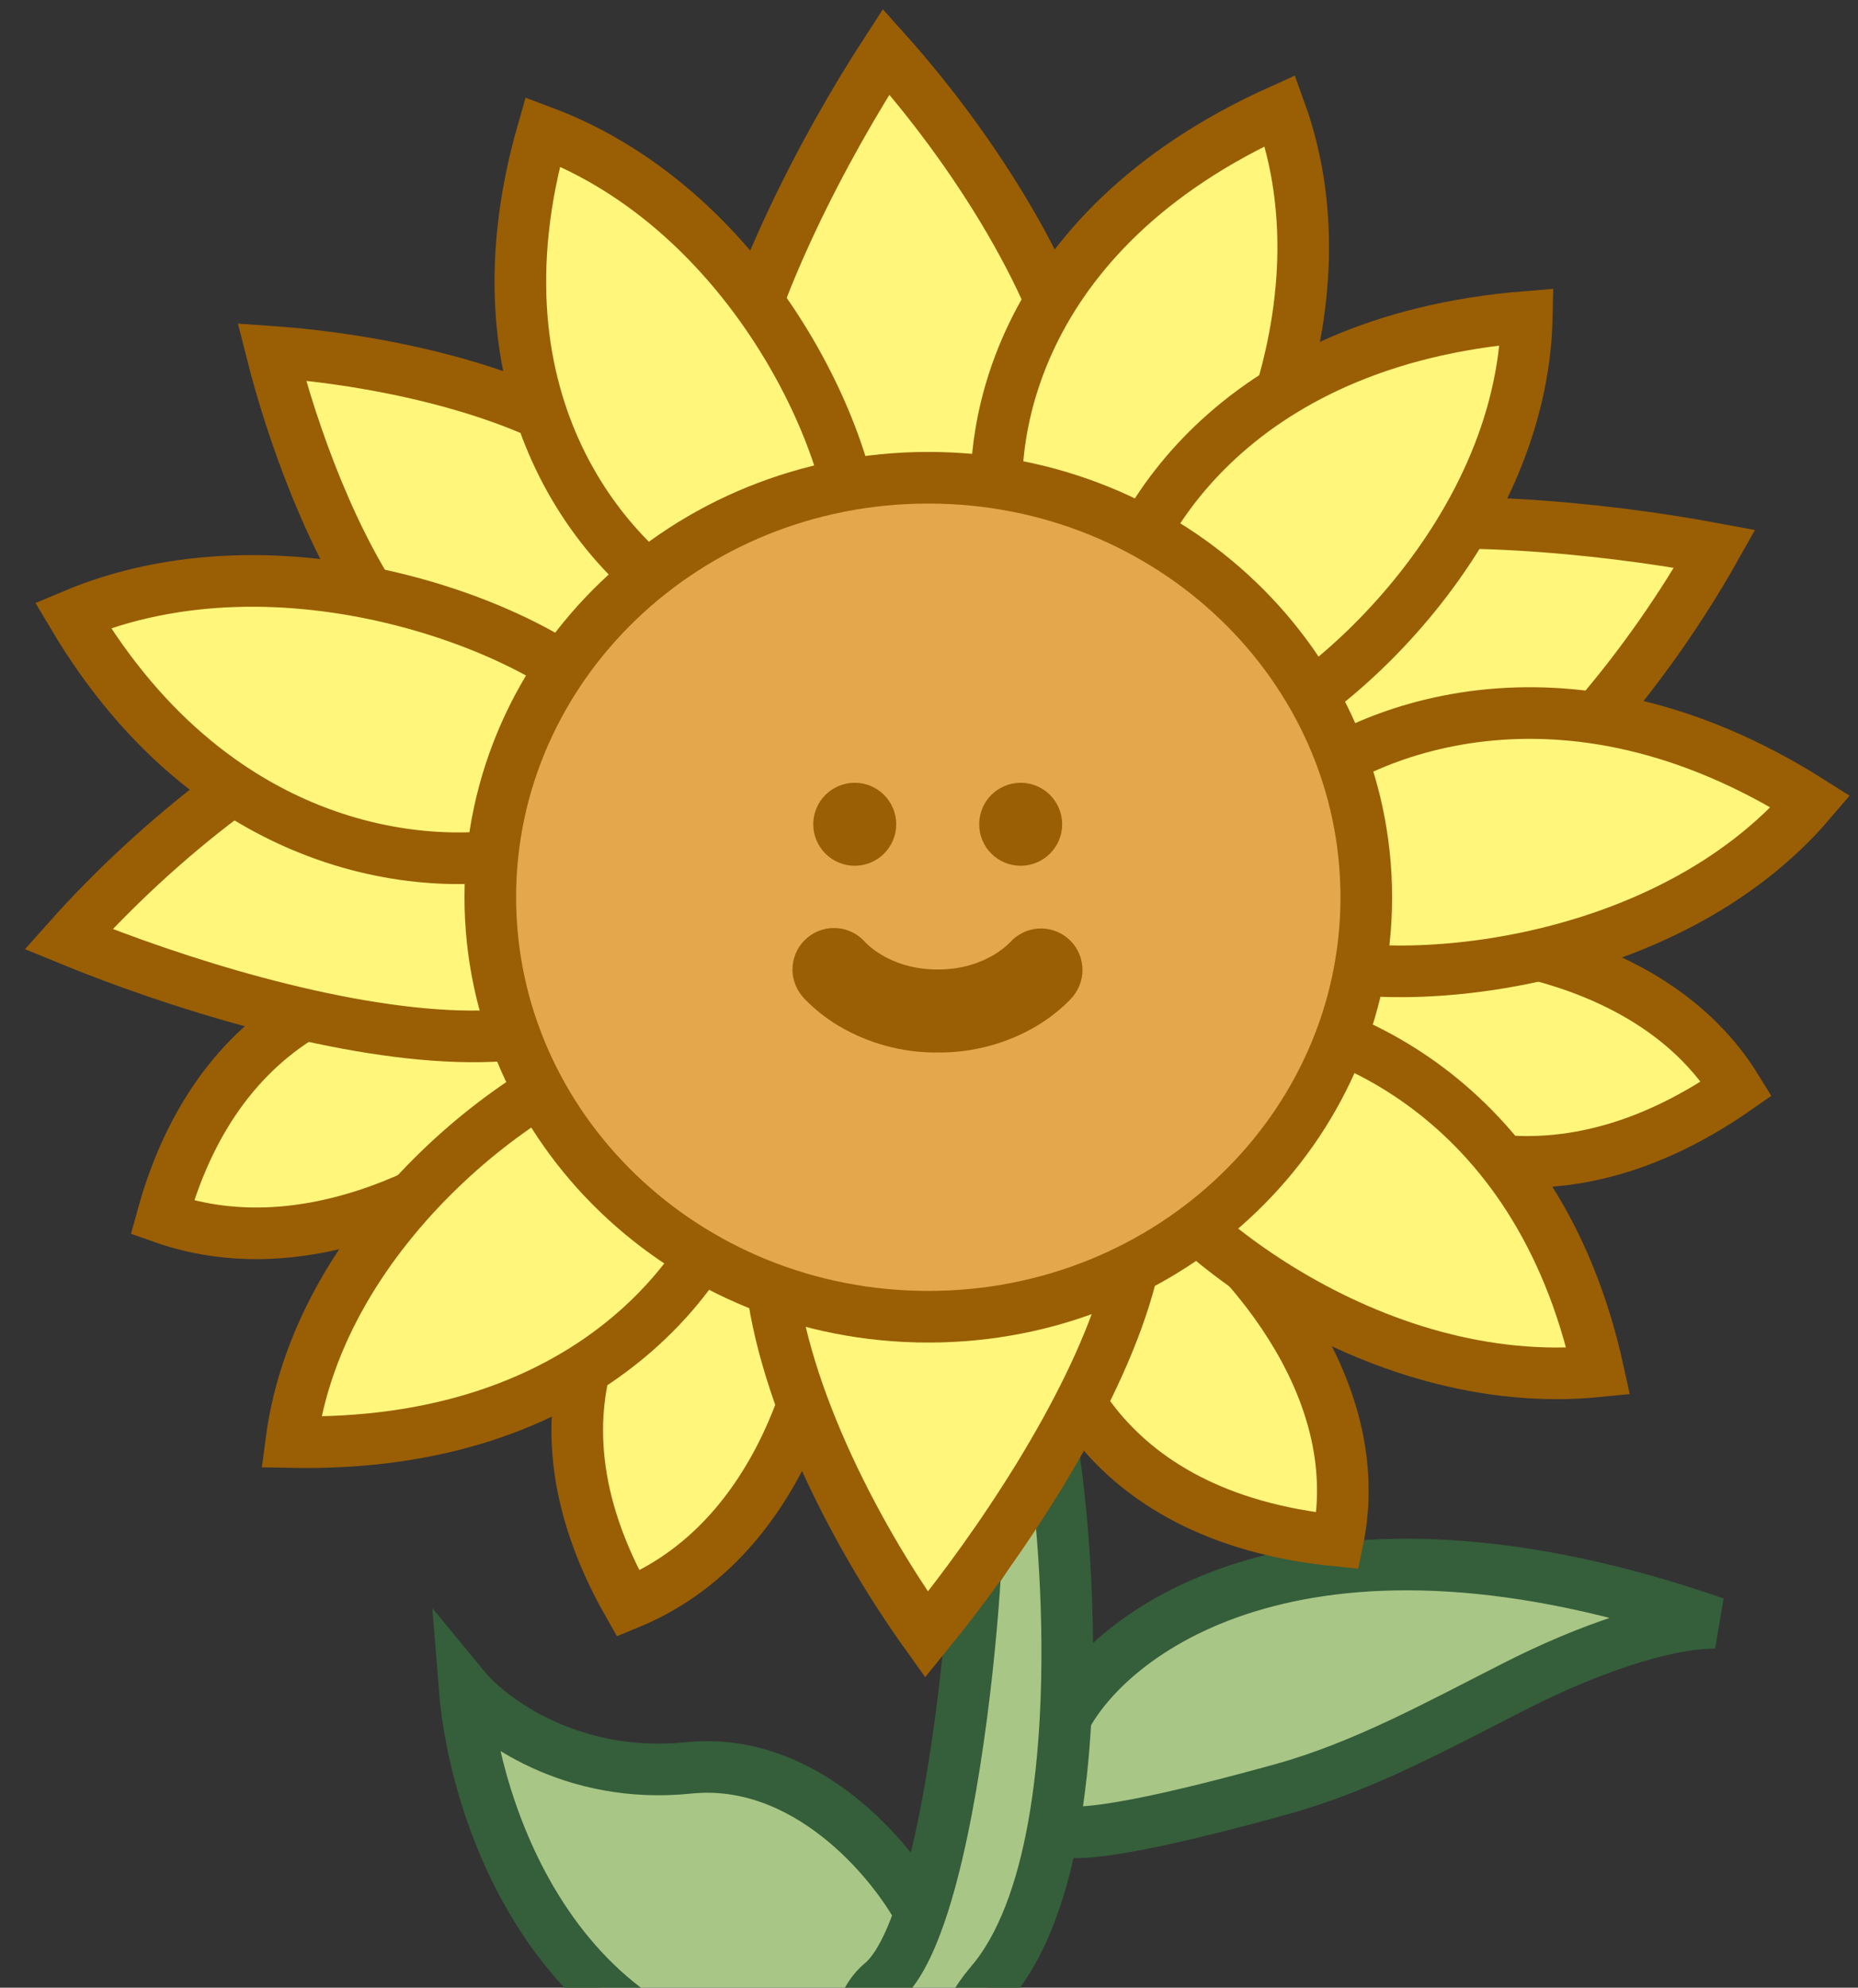 <svg width="72" height="77" viewBox="0 0 72 77" fill="none" xmlns="http://www.w3.org/2000/svg">
<rect x="0" y="0" width="72" height="77" fill="#333333" stroke="none"/>
<path d="M40.981 89.419C40.333 89.05 33.971 87.954 33.509 90C32.836 87.324 32.616 82.885 33.001 79.668L32.813 79.982L32.539 80.309C21.877 80.619 18.404 70.488 18 65.384C19.01 66.611 22.16 68.95 26.683 68.485C31.207 68.02 34.557 72.038 35.667 74.106C36.926 70.425 37.589 64.293 37.79 60.925L40.819 56.273C41.181 58.738 41.498 62.667 41.293 66.547C43.154 63.058 50.795 57.436 66.465 62.864C64.449 62.864 61.472 63.921 58.784 65.281C55.823 66.779 52.888 68.417 49.691 69.303C45.923 70.347 41.473 71.42 40.819 70.799C40.375 73.236 39.615 75.395 38.396 76.82C33.751 82.247 41.867 89.923 40.981 89.419Z" fill="#A8C686"/>
<path d="M41.293 66.547C41.498 62.667 41.181 58.738 40.819 56.273L37.79 60.925C37.589 64.293 36.926 70.425 35.667 74.106M41.293 66.547C43.154 63.058 50.795 57.436 66.465 62.864C64.449 62.864 61.472 63.921 58.784 65.281C55.823 66.779 52.888 68.417 49.691 69.303C45.923 70.347 41.473 71.42 40.819 70.799M41.293 66.547C41.216 67.998 41.067 69.442 40.819 70.799M40.819 70.799C40.375 73.236 39.615 75.395 38.396 76.82C33.751 82.247 41.867 89.923 40.981 89.419C40.333 89.05 33.971 87.954 33.509 90C32.836 87.324 32.616 82.885 33.001 79.668M35.667 74.106C35.235 75.37 34.733 76.344 34.155 76.82C33.509 77.351 33.155 78.381 33.001 79.668M35.667 74.106C34.557 72.038 31.207 68.02 26.683 68.485C22.16 68.95 19.01 66.611 18 65.384C18.404 70.488 21.877 80.619 32.539 80.309L32.813 79.982L33.001 79.668" stroke="#355E3B" stroke-width="2"/>
<path d="M6.287 47.163C8.71 38.324 15.778 37.277 19.009 37.859L21.23 42.899C18.807 45.225 12.426 49.334 6.287 47.163Z" fill="#FFF67B" stroke="#9A5E05" stroke-width="2"/>
<path d="M24.341 62.125C19.785 54.1 24.178 48.683 26.944 46.977L32.162 49.18C32.063 52.468 30.359 59.66 24.341 62.125Z" fill="#FFF67B" stroke="#9A5E05" stroke-width="2"/>
<path d="M51.837 59.684C42.365 58.755 40.193 52.215 40.291 49.061L45.134 46.174C47.903 48.112 53.121 53.526 51.837 59.684Z" fill="#FFF67B" stroke="#9A5E05" stroke-width="2"/>
<path d="M67.294 42.172C59.593 47.547 53.429 44.068 51.309 41.656L52.909 36.404C56.318 36.073 63.969 36.763 67.294 42.172Z" fill="#FFF67B" stroke="#9A5E05" stroke-width="2"/>
<path d="M10.528 13.63C12.144 20.026 16.91 31.346 23.049 25.454C30.722 18.088 18.808 14.211 10.528 13.63Z" fill="#FFF67B" stroke="#9A5E05" stroke-width="2"/>
<path d="M34.339 2C29.554 9.369 22.785 24.034 33.984 23.744C47.983 23.382 41.146 9.599 34.339 2Z" fill="#FFF67B" stroke="#9A5E05" stroke-width="2"/>
<path d="M66.45 21.258C57.57 19.602 40.882 18.773 45.165 28.71C50.52 41.131 61.488 30.076 66.45 21.258Z" fill="#FFF67B" stroke="#9A5E05" stroke-width="2"/>
<path d="M35.904 63.324C41.483 56.489 49.85 42.603 38.683 41.74C24.723 40.662 29.984 55.069 35.904 63.324Z" fill="#FFF67B" stroke="#9A5E05" stroke-width="2"/>
<path d="M2.653 36.381C10.97 39.796 27.102 43.982 25.096 33.402C22.588 20.177 9.44 28.765 2.653 36.381Z" fill="#FFF67B" stroke="#9A5E05" stroke-width="2"/>
<path d="M21.029 5.101C17.96 15.801 23.789 21.965 27.088 23.709C28.299 23.968 31.207 23.864 33.146 21.383C33.348 17.701 29.309 8.203 21.029 5.101Z" fill="#FFF67B" stroke="#9A5E05" stroke-width="2"/>
<path d="M49.603 4.284C39.136 8.998 38.044 17.256 38.806 20.796C39.389 21.848 41.361 23.902 44.585 23.704C47.632 21.458 52.528 12.339 49.603 4.284Z" fill="#FFF67B" stroke="#9A5E05" stroke-width="2"/>
<path d="M70.165 31.051C60.511 24.945 52.603 28.363 49.856 30.835C49.226 31.861 48.43 34.548 50.29 37.084C53.877 38.406 64.535 37.652 70.165 31.051Z" fill="#FFF67B" stroke="#9A5E05" stroke-width="2"/>
<path d="M61.937 53.121C59.559 42.261 51.435 39.345 47.671 39.245C46.47 39.548 43.935 40.919 43.396 43.977C44.974 47.339 53.097 54.005 61.937 53.121Z" fill="#FFF67B" stroke="#9A5E05" stroke-width="2"/>
<path d="M11.283 55.864C22.842 56.093 27.636 49.156 28.588 45.659C28.552 44.468 27.734 41.787 24.752 40.593C20.983 41.309 12.382 47.398 11.283 55.864Z" fill="#FFF67B" stroke="#9A5E05" stroke-width="2"/>
<path d="M2.821 23.835C8.538 33.48 17.201 33.877 20.818 32.87C21.865 32.23 23.843 30.182 23.385 27.112C20.813 24.372 10.957 20.404 2.821 23.835Z" fill="#FFF67B" stroke="#9A5E05" stroke-width="2"/>
<path d="M59.167 12.275C47.645 13.197 43.627 20.574 43.057 24.147C43.222 25.328 44.325 27.912 47.42 28.804C51.091 27.717 58.988 20.804 59.167 12.275Z" fill="#FFF67B" stroke="#9A5E05" stroke-width="2"/>
<path d="M35.973 18.507C45.385 18.507 52.945 25.821 52.945 34.758C52.945 43.695 45.385 51.008 35.973 51.008C26.56 51.008 19 43.695 19 34.758C19 25.821 26.56 18.507 35.973 18.507Z" fill="#E4A74C" stroke="#9A5E05" stroke-width="2"/>
<path d="M39.552 33.538C39.978 33.538 40.387 33.369 40.689 33.067C40.99 32.766 41.16 32.357 41.16 31.93C41.16 31.504 40.99 31.095 40.689 30.794C40.387 30.492 39.978 30.323 39.552 30.323C39.126 30.323 38.717 30.492 38.415 30.794C38.114 31.095 37.945 31.504 37.945 31.93C37.945 32.357 38.114 32.766 38.415 33.067C38.717 33.369 39.126 33.538 39.552 33.538ZM34.73 31.93C34.73 32.357 34.56 32.766 34.259 33.067C33.957 33.369 33.548 33.538 33.122 33.538C32.696 33.538 32.287 33.369 31.985 33.067C31.684 32.766 31.515 32.357 31.515 31.93C31.515 31.504 31.684 31.095 31.985 30.794C32.287 30.492 32.696 30.323 33.122 30.323C33.548 30.323 33.957 30.492 34.259 30.794C34.56 31.095 34.73 31.504 34.73 31.93ZM31.29 36.322C31.614 36.052 32.031 35.92 32.451 35.955C32.872 35.99 33.262 36.189 33.537 36.509L33.545 36.517C33.56 36.534 33.593 36.566 33.645 36.613C33.747 36.705 33.916 36.841 34.151 36.983C34.612 37.259 35.334 37.557 36.337 37.557C37.34 37.557 38.062 37.259 38.523 36.983C38.743 36.852 38.947 36.696 39.129 36.517L39.137 36.509C39.416 36.194 39.806 36.002 40.225 35.971C40.644 35.941 41.058 36.077 41.379 36.348C41.7 36.619 41.901 37.005 41.941 37.424C41.98 37.842 41.854 38.259 41.59 38.586L41.589 38.589L41.587 38.59L41.582 38.597L41.571 38.61L41.542 38.642C41.43 38.77 41.309 38.89 41.18 39.002C40.947 39.211 40.615 39.478 40.179 39.74C39.017 40.428 37.688 40.785 36.337 40.772C34.986 40.785 33.657 40.427 32.495 39.738C32.029 39.459 31.599 39.122 31.217 38.735L31.132 38.643L31.103 38.61L31.092 38.597L31.087 38.59L31.084 38.587C30.948 38.425 30.846 38.237 30.783 38.036C30.72 37.834 30.697 37.622 30.716 37.411C30.736 37.201 30.796 36.996 30.894 36.809C30.993 36.622 31.127 36.456 31.29 36.321V36.322Z" fill="#9A5E05"/>
</svg>
